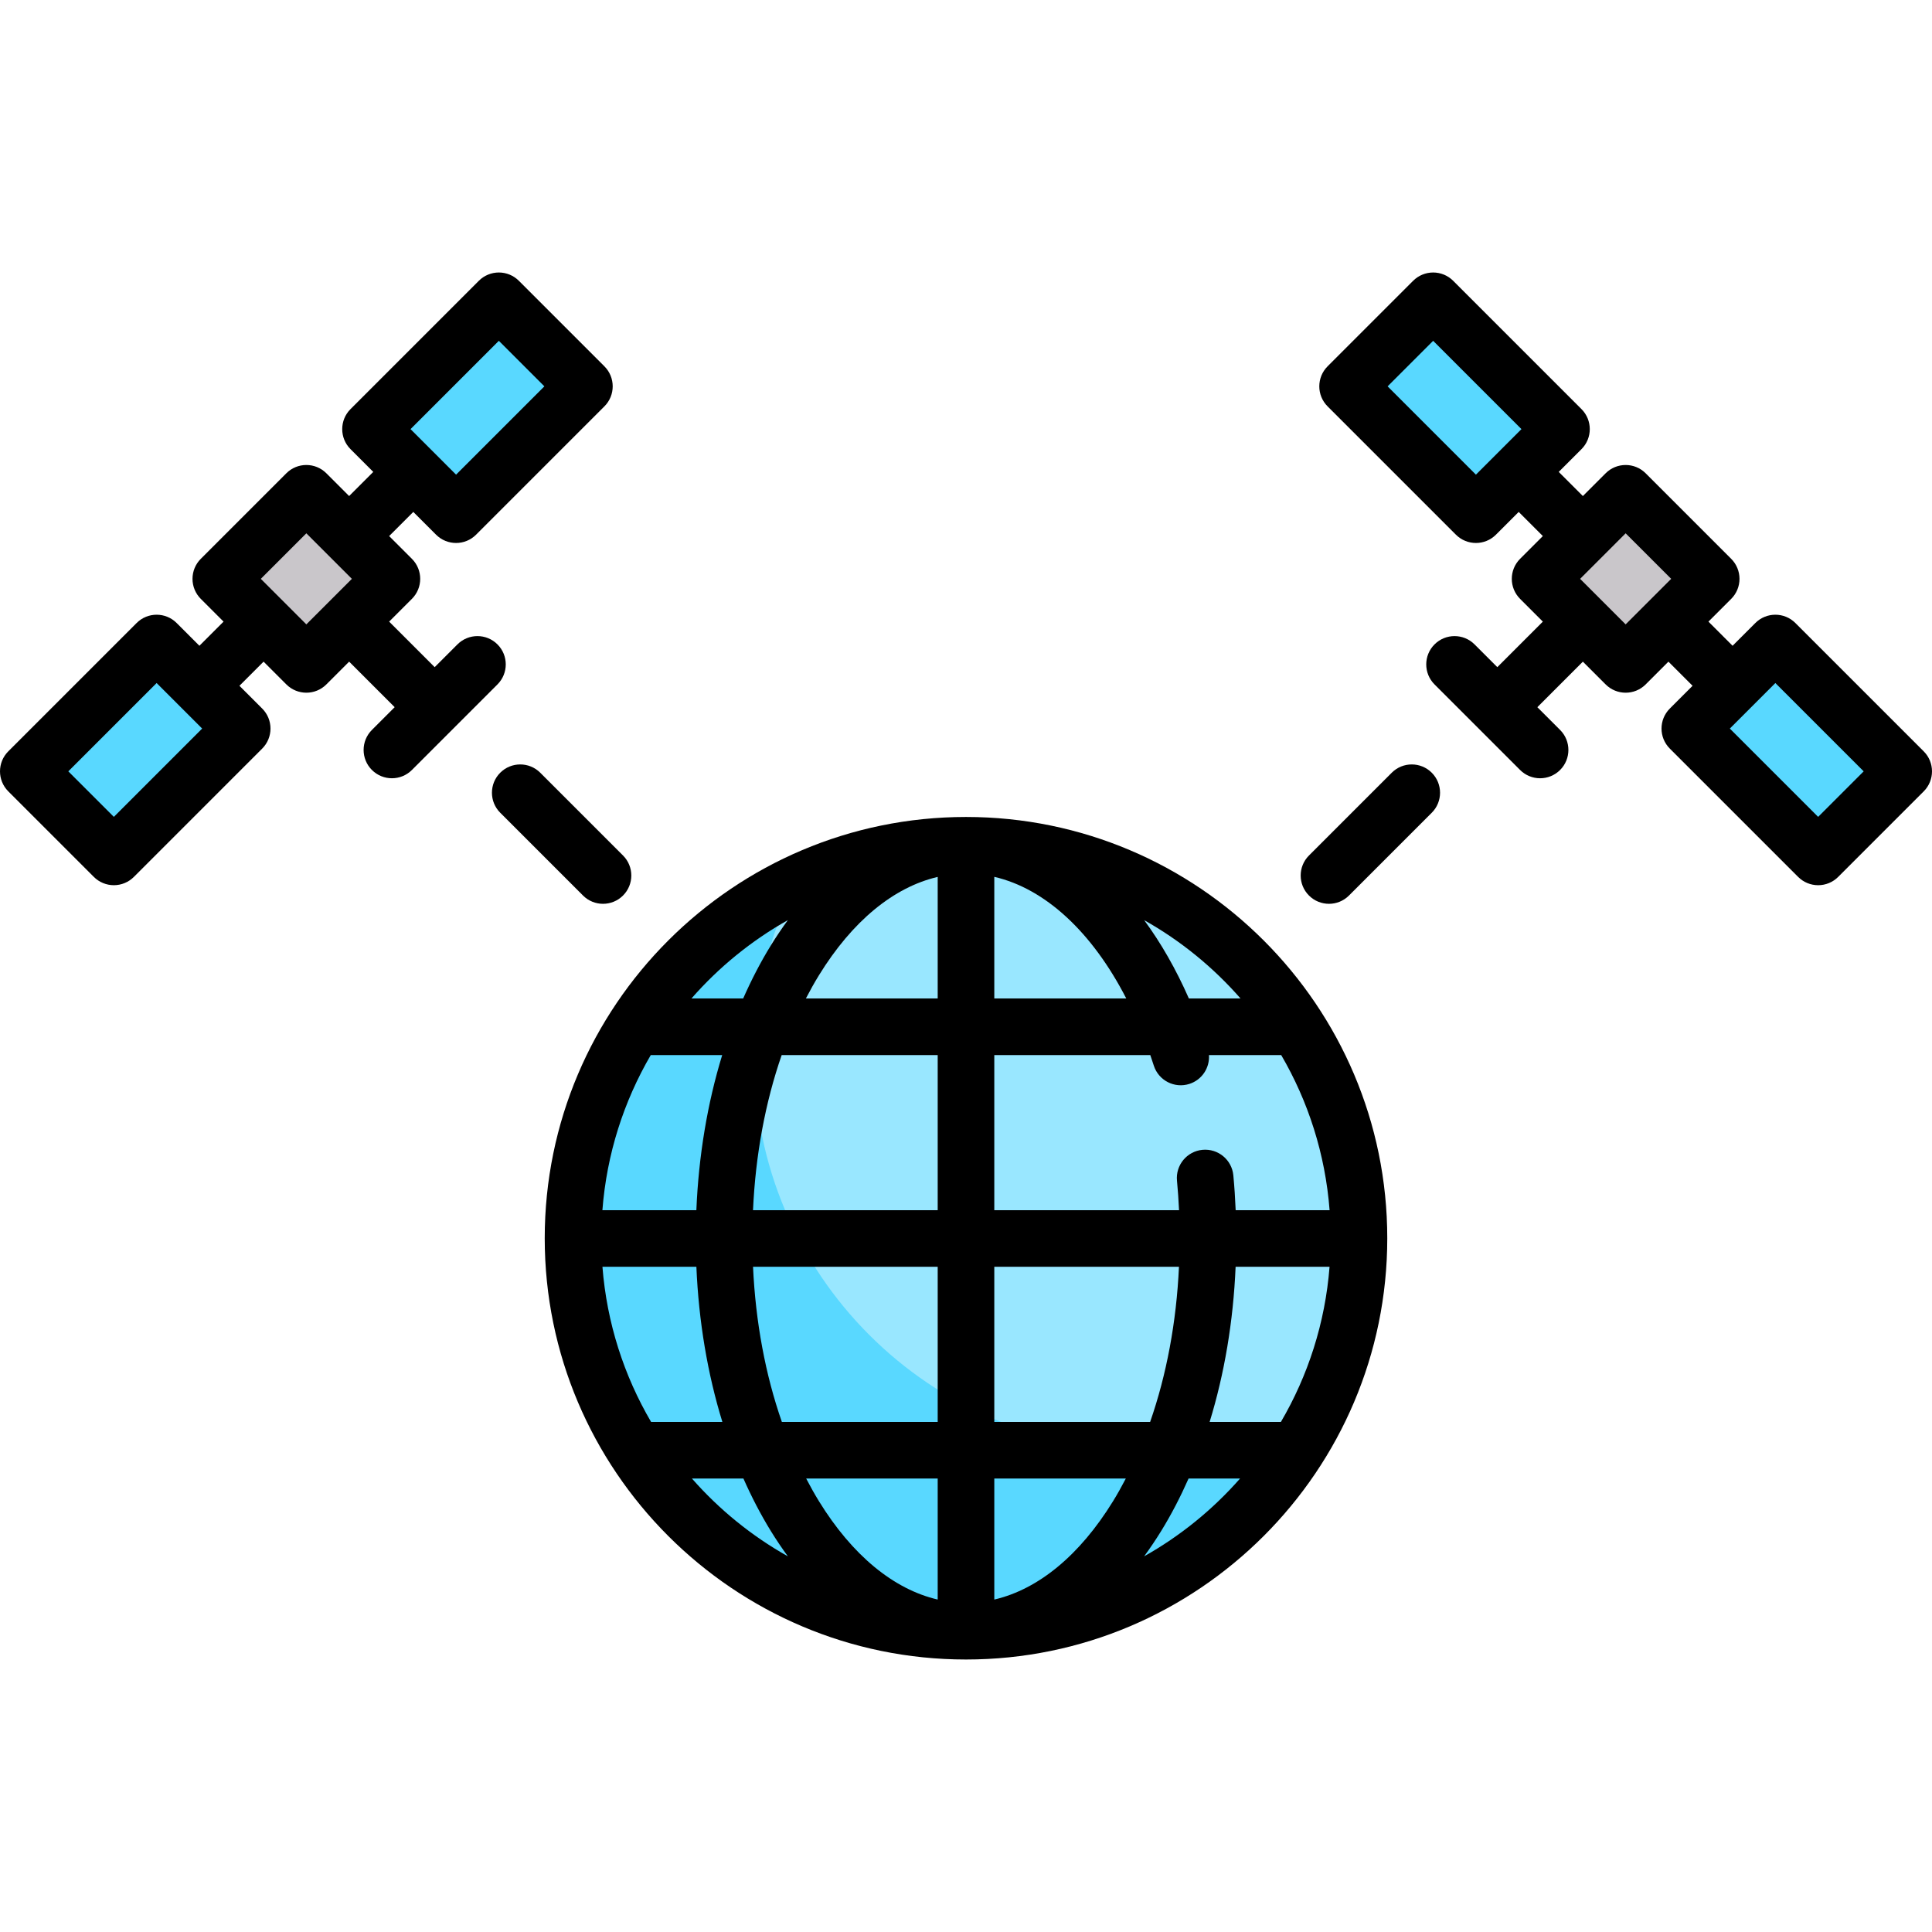 <?xml version="1.0" encoding="iso-8859-1"?>
<!-- Generator: Adobe Illustrator 19.0.0, SVG Export Plug-In . SVG Version: 6.00 Build 0)  -->
<svg version="1.1" id="Capa_1" xmlns="http://www.w3.org/2000/svg" xmlns:xlink="http://www.w3.org/1999/xlink" x="0px" y="0px"
	 viewBox="0 0 511.998 511.998" style="enable-background:new 0 0 511.998 511.998;" xml:space="preserve">
<g>
	
		<rect x="361.464" y="92.282" transform="matrix(0.707 0.707 -0.707 0.707 189.5 -240.868)" style="fill:#59D8FF;" width="48.08" height="32.06"/>
	
		<rect x="452.134" y="182.957" transform="matrix(0.707 0.707 -0.707 0.707 280.173 -278.424)" style="fill:#59D8FF;" width="48.08" height="32.06"/>
</g>
<rect x="414.792" y="137.614" transform="matrix(-0.707 -0.707 0.707 -0.707 626.816 566.924)" style="fill:#C9C6CA;" width="32.06" height="32.06"/>
<g>
	
		<rect x="102.457" y="92.276" transform="matrix(-0.707 0.707 -0.707 -0.707 292.528 95.443)" style="fill:#59D8FF;" width="48.08" height="32.06"/>
	
		<rect x="11.794" y="182.95" transform="matrix(-0.707 0.707 -0.707 -0.707 201.871 314.342)" style="fill:#59D8FF;" width="48.08" height="32.06"/>
</g>
<rect x="65.139" y="137.619" transform="matrix(-0.707 0.707 -0.707 -0.707 247.21 204.9)" style="fill:#C9C6CA;" width="32.06" height="32.06"/>
<circle style="fill:#99E7FF;" cx="255.998" cy="328.128" r="104.11"/>
<path style="fill:#59D8FF;" d="M303.979,384.258c-57.5,0-104.114-46.613-104.114-104.114c0-16.354,3.876-31.766,10.596-45.536
	c-34.647,16.906-58.576,52.371-58.576,93.517c0,57.501,46.614,104.114,104.114,104.114c41.146,0,76.613-23.93,93.518-58.577
	C335.746,380.381,320.333,384.258,303.979,384.258z"/>
<path d="M255.998,216.503c-61.559,0-111.641,50.082-111.641,111.641s50.082,111.64,111.641,111.64s111.641-50.082,111.641-111.641
	S317.557,216.503,255.998,216.503z M339.451,376.826h-18.888c3.927-12.763,6.275-26.674,6.885-41.113h24.895
	C351.184,350.613,346.626,364.574,339.451,376.826z M159.653,335.712h24.895c0.61,14.439,2.958,28.35,6.885,41.113h-18.888
	C165.37,364.574,160.813,350.613,159.653,335.712z M172.463,279.599h18.927c-3.914,12.766-6.25,26.677-6.848,41.113h-24.901
	C160.779,305.816,165.313,291.855,172.463,279.599z M263.498,232.371c13.526,3.133,25.931,14.648,34.971,32.228h-34.971V232.371z
	 M248.498,232.389V264.6h-34.927c1.1-2.117,2.248-4.182,3.467-6.162C225.863,244.106,236.829,235.105,248.498,232.389z
	 M248.498,279.599v41.113h-48.944c0.659-14.644,3.259-28.613,7.6-41.113H248.498z M199.56,335.712h48.938v41.113h-41.297
	C202.846,364.329,200.232,350.361,199.56,335.712z M248.498,391.826v32.072c-11.669-2.716-22.635-11.717-31.46-26.049
	c-1.192-1.936-2.315-3.956-3.394-6.024h34.854V391.826z M263.498,423.898v-32.073h34.854c-1.079,2.068-2.202,4.088-3.394,6.024
	C286.133,412.181,275.168,421.182,263.498,423.898z M263.498,376.826v-41.113h48.938c-0.671,14.648-3.286,28.617-7.641,41.113
	H263.498z M327.464,320.712c-0.129-3.101-0.33-6.191-0.618-9.24c-0.391-4.124-4.052-7.143-8.174-6.76
	c-4.124,0.391-7.15,4.05-6.76,8.174c0.245,2.583,0.424,5.199,0.544,7.826h-48.958v-41.113h41.339
	c0.318,0.921,0.63,1.851,0.932,2.794c1.265,3.945,5.488,6.116,9.432,4.851c3.351-1.075,5.414-4.285,5.185-7.645h19.146
	c7.15,12.256,11.684,26.216,12.823,41.113L327.464,320.712L327.464,320.712z M328.747,264.599H315.06
	c-3.404-7.744-7.387-14.692-11.834-20.743C312.876,249.285,321.505,256.319,328.747,264.599z M208.792,243.844
	c-1.561,2.129-3.073,4.368-4.527,6.728c-2.703,4.389-5.133,9.09-7.312,14.027h-13.705
	C190.497,256.313,199.133,249.274,208.792,243.844z M183.372,391.826h13.642c2.164,4.886,4.574,9.541,7.251,13.889
	c1.453,2.36,2.966,4.599,4.527,6.728C199.188,407.043,190.594,400.052,183.372,391.826z M303.204,412.443
	c1.561-2.129,3.073-4.368,4.527-6.728c2.677-4.348,5.088-9.003,7.251-13.889h13.642
	C321.402,400.052,312.809,407.043,303.204,412.443z"/>
<path d="M120.5,192.71l11.334-11.334c2.929-2.929,2.929-7.678,0-10.606c-2.929-2.929-7.678-2.929-10.606,0l-6.033,6.033
	l-12.066-12.067l6.033-6.033c2.929-2.929,2.929-7.678,0-10.606l-6.033-6.033l6.398-6.398l6.033,6.033
	c1.464,1.464,3.384,2.197,5.303,2.197s3.839-0.732,5.303-2.197l34.009-34.009c2.929-2.929,2.929-7.678,0-10.606l-22.673-22.673
	c-1.406-1.407-3.314-2.197-5.303-2.197s-3.897,0.79-5.303,2.197l-34.009,34.01c-2.929,2.929-2.929,7.678,0,10.606l6.033,6.033
	l-6.398,6.398l-6.033-6.033c-2.928-2.93-7.677-2.929-10.606,0L53.21,148.098c-1.407,1.406-2.197,3.314-2.197,5.303
	s0.79,3.897,2.197,5.303l6.034,6.033l-6.398,6.398l-6.033-6.033c-2.929-2.929-7.678-2.929-10.606,0l-34.01,34.009
	c-2.929,2.929-2.929,7.678,0,10.606L24.87,232.39c1.406,1.407,3.314,2.197,5.303,2.197s3.897-0.79,5.303-2.197l34.01-34.01
	c2.929-2.929,2.929-7.678,0-10.606l-6.033-6.033l6.398-6.398l6.033,6.033c1.464,1.464,3.384,2.197,5.303,2.197
	s3.839-0.732,5.303-2.197l6.033-6.033l12.066,12.067l-6.033,6.033c-2.929,2.929-2.929,7.678,0,10.606
	c1.464,1.464,3.384,2.197,5.303,2.197s3.839-0.732,5.303-2.197l11.334-11.334c0.001-0.001,0.002-0.002,0.003-0.002
	S120.5,192.711,120.5,192.71z M132.2,90.319l12.066,12.066l-23.403,23.403l-12.066-12.066L132.2,90.319z M30.171,216.481
	l-12.066-12.067l23.403-23.403l12.066,12.066L30.171,216.481z M69.119,153.4l12.066-12.066L93.251,153.4l-12.066,12.066
	L69.119,153.4z"/>
<path d="M159.805,239.519c1.919,0,3.839-0.732,5.303-2.197c2.929-2.929,2.929-7.678,0-10.606l-21.937-21.937
	c-2.929-2.929-7.678-2.929-10.606,0c-2.929,2.929-2.929,7.678,0,10.606l21.937,21.937
	C155.966,238.786,157.885,239.519,159.805,239.519z"/>
<path d="M509.801,199.111l-34.01-34.009c-2.929-2.929-7.678-2.929-10.606,0l-6.033,6.033l-6.398-6.398l6.034-6.033
	c1.407-1.406,2.197-3.314,2.197-5.303s-0.79-3.897-2.197-5.303l-22.673-22.673c-2.929-2.929-7.678-2.929-10.606,0l-6.033,6.033
	l-6.398-6.398l6.033-6.033c2.929-2.929,2.929-7.678,0-10.606l-34.009-34.01c-1.406-1.407-3.314-2.197-5.303-2.197
	s-3.897,0.79-5.303,2.197l-22.673,22.673c-2.929,2.929-2.929,7.678,0,10.606l34.009,34.009c1.464,1.464,3.384,2.197,5.303,2.197
	s3.839-0.732,5.303-2.197l6.033-6.033l6.398,6.398l-6.033,6.033c-2.929,2.929-2.929,7.678,0,10.606l6.033,6.033l-12.066,12.067
	l-6.033-6.033c-2.928-2.929-7.677-2.929-10.606,0s-2.929,7.678,0,10.606l11.334,11.334c0.001,0.001,0.002,0.002,0.002,0.003
	s0.002,0.002,0.003,0.002l11.334,11.334c1.464,1.465,3.384,2.197,5.303,2.197s3.839-0.732,5.303-2.197
	c2.929-2.929,2.929-7.678,0-10.606l-6.033-6.033l12.066-12.067l6.033,6.033c1.464,1.465,3.384,2.197,5.303,2.197
	s3.839-0.732,5.303-2.197l6.033-6.033l6.398,6.398l-6.033,6.033c-2.929,2.929-2.929,7.678,0,10.606l34.01,34.01
	c1.406,1.407,3.314,2.197,5.303,2.197s3.897-0.79,5.303-2.197l22.673-22.673C512.731,206.788,512.731,202.039,509.801,199.111z
	 M367.73,102.386l12.066-12.066l23.403,23.403l-12.066,12.066L367.73,102.386z M418.744,153.4l12.066-12.066l12.066,12.066
	l-12.066,12.066L418.744,153.4z M481.825,216.481l-23.403-23.403l12.066-12.066l23.403,23.403L481.825,216.481z"/>
<path d="M368.825,204.779l-21.937,21.937c-2.929,2.929-2.929,7.678,0,10.606c1.464,1.464,3.384,2.197,5.303,2.197
	s3.839-0.732,5.303-2.197l21.937-21.937c2.929-2.929,2.929-7.678,0-10.606C376.503,201.85,371.753,201.85,368.825,204.779z"/>
<g>
</g>
<g>
</g>
<g>
</g>
<g>
</g>
<g>
</g>
<g>
</g>
<g>
</g>
<g>
</g>
<g>
</g>
<g>
</g>
<g>
</g>
<g>
</g>
<g>
</g>
<g>
</g>
<g>
</g>
</svg>

